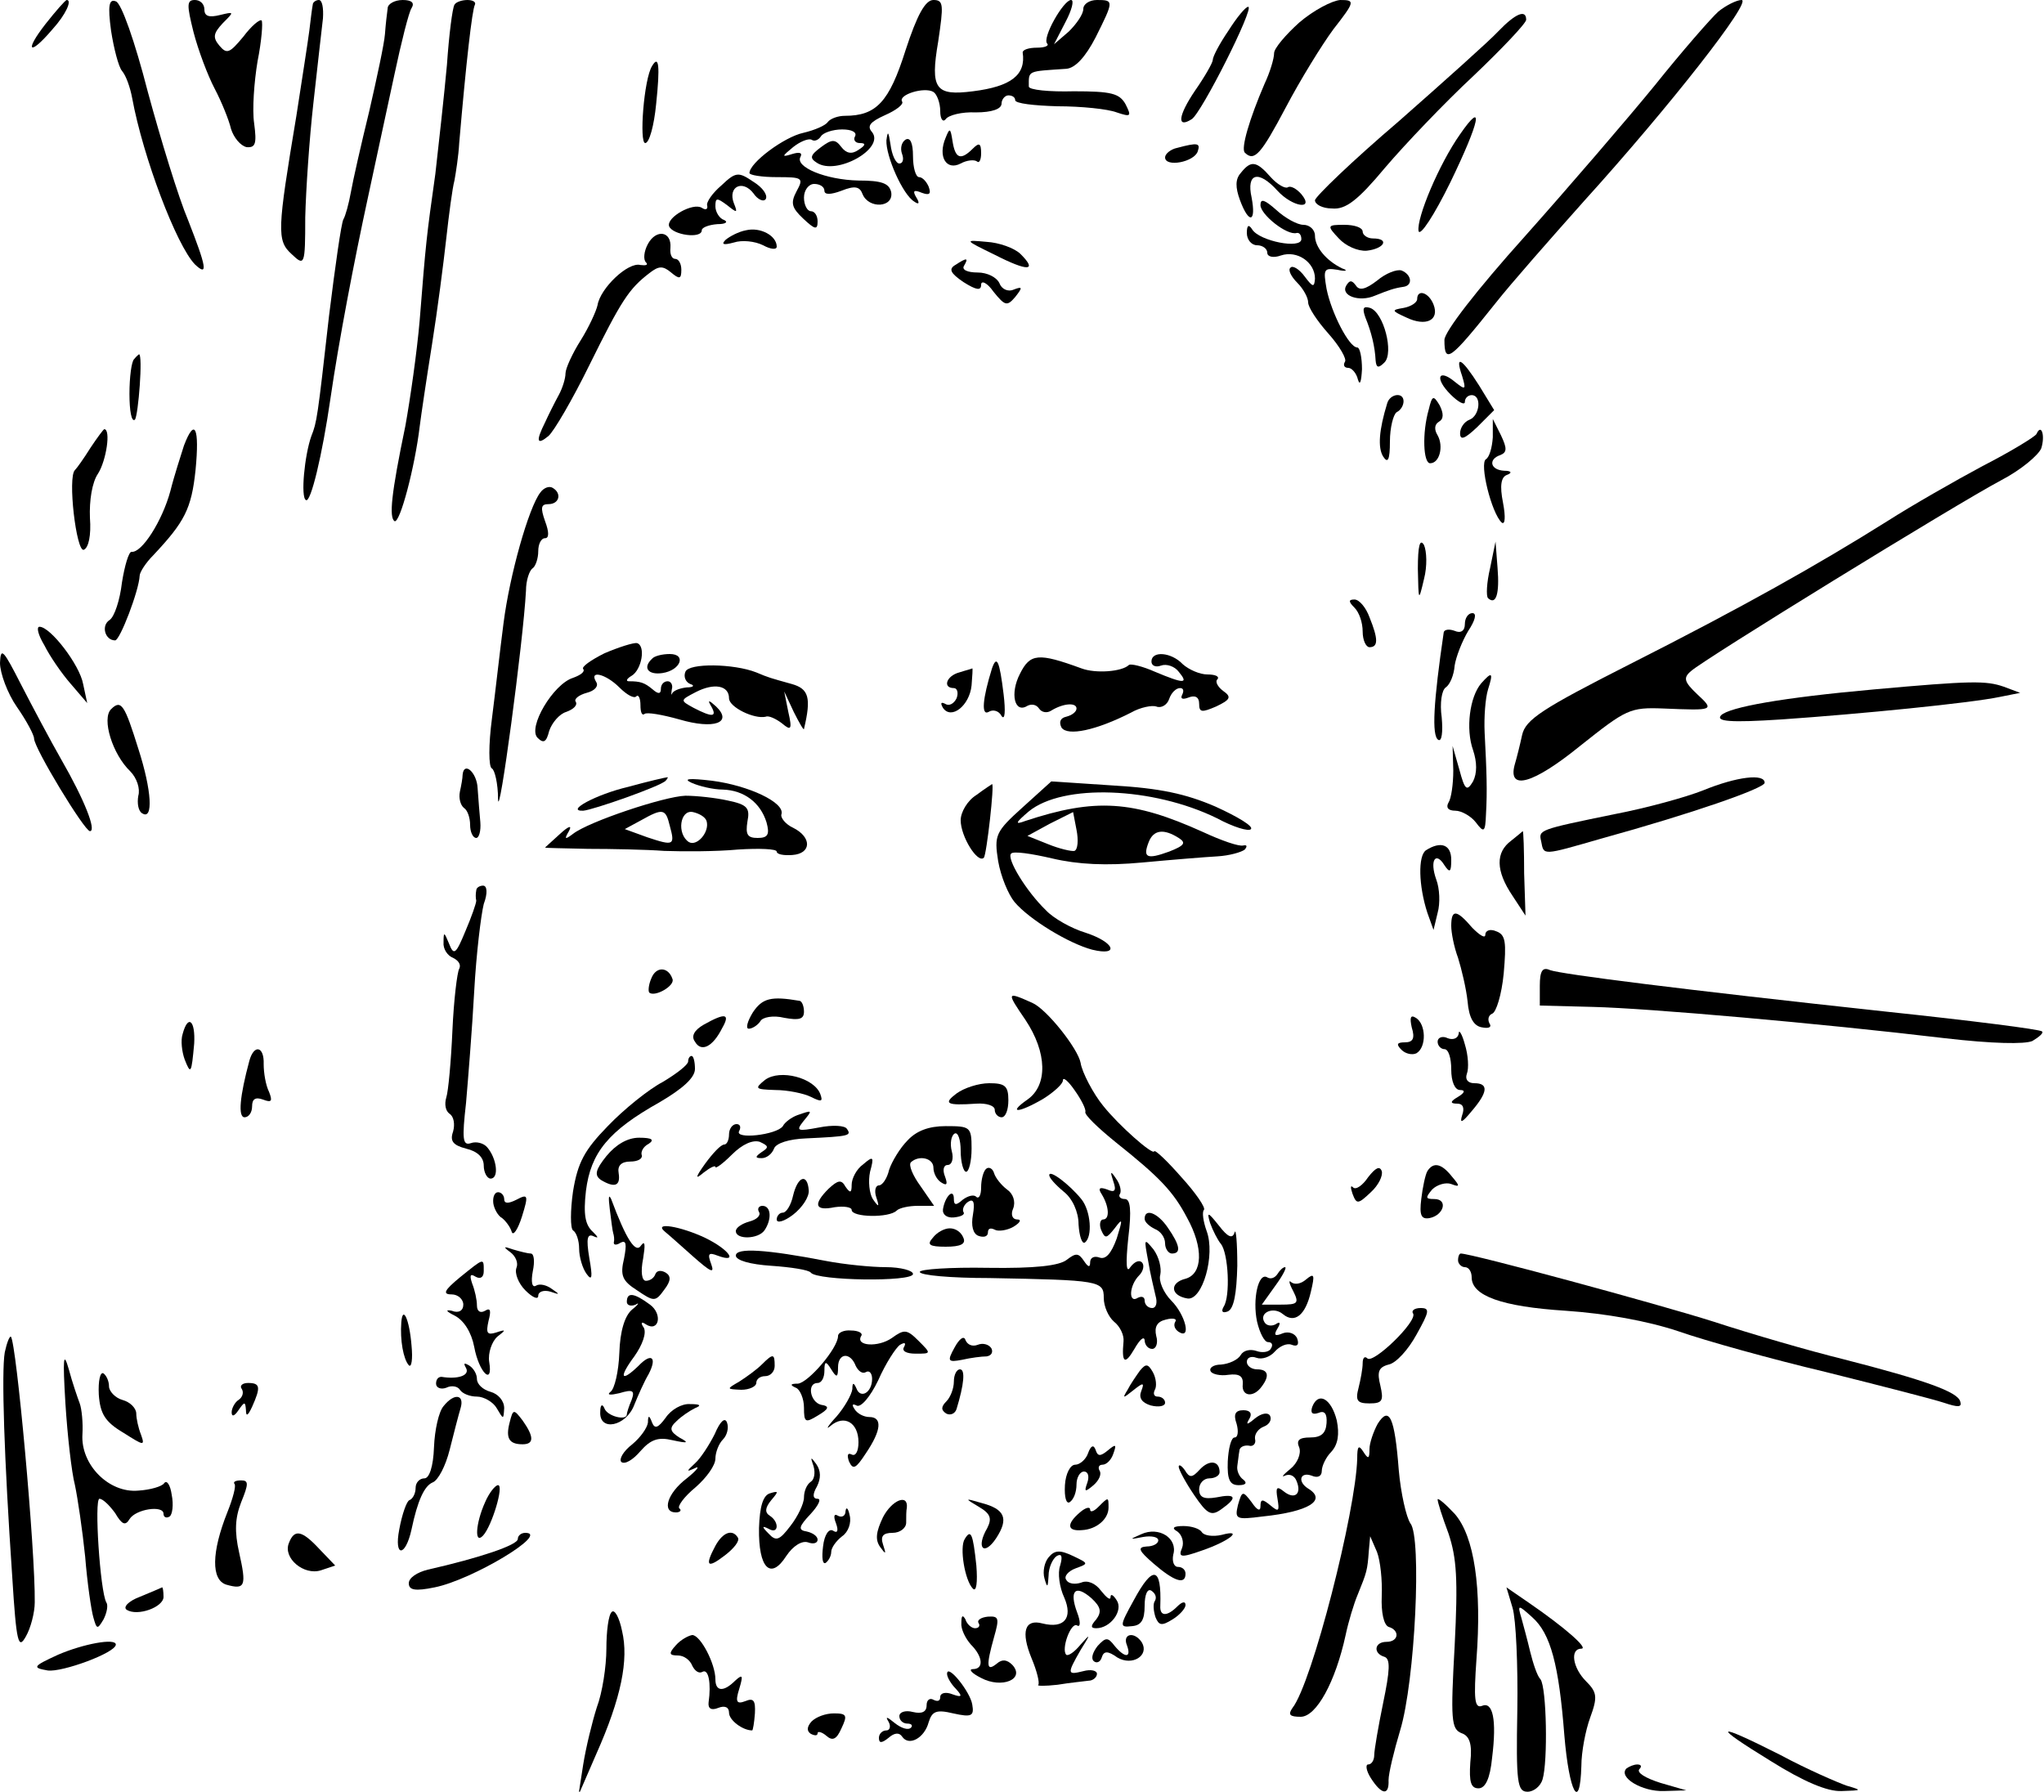 <?xml version="1.0" standalone="no"?>
<!DOCTYPE svg PUBLIC "-//W3C//DTD SVG 20010904//EN"
 "http://www.w3.org/TR/2001/REC-SVG-20010904/DTD/svg10.dtd">
<svg version="1.0" xmlns="http://www.w3.org/2000/svg"
 width="300pt" height="263pt" viewBox="0 0 300 263"
 preserveAspectRatio="xMidYMid meet">
<g transform="translate(0,263) scale(0.1,-0.1)"
fill="#000000" stroke="none">
<path d="M67 2595 c-32 -41 -24 -48 10 -8 20 22 29 43 21 43 -2 0 -16 -16 -31
-35z"/>
<path d="M163 2585 c4 -26 11 -53 16 -59 6 -7 12 -24 15 -40 16 -87 65 -216
92 -244 20 -19 17 -4 -10 65 -14 33 -40 118 -59 188 -19 74 -39 131 -47 133
-10 4 -12 -6 -7 -43z"/>
<path d="M284 2583 c7 -27 21 -64 31 -83 10 -19 21 -46 24 -59 4 -13 14 -25
23 -27 13 -1 15 5 11 35 -3 20 0 61 5 91 6 30 8 57 6 60 -3 2 -15 -8 -27 -24
-20 -24 -24 -26 -35 -13 -10 12 -9 18 5 33 17 17 17 17 -4 12 -16 -4 -23 -2
-23 8 0 8 -6 14 -14 14 -12 0 -12 -7 -2 -47z"/>
<path d="M459 2623 c-1 -5 -3 -21 -5 -38 -2 -16 -11 -73 -19 -125 -28 -168
-29 -183 -7 -203 19 -18 20 -17 20 54 1 40 6 115 12 168 6 53 12 108 14 124 1
15 -1 27 -6 27 -4 0 -9 -3 -9 -7z"/>
<path d="M569 2618 c-1 -7 -3 -24 -4 -38 -1 -14 -12 -65 -23 -113 -12 -49 -24
-102 -27 -119 -3 -17 -8 -35 -11 -40 -3 -5 -12 -68 -21 -141 -17 -151 -18
-157 -26 -177 -10 -28 -16 -90 -8 -94 7 -5 24 66 36 149 12 83 35 203 55 295
11 52 29 134 39 181 10 47 21 91 25 97 5 8 0 12 -13 12 -12 0 -22 -6 -22 -12z"/>
<path d="M667 2623 c-3 -5 -8 -44 -11 -88 -4 -44 -12 -116 -17 -160 -13 -92
-14 -101 -23 -215 -4 -47 -14 -116 -21 -155 -21 -101 -24 -134 -16 -140 8 -4
30 80 37 139 2 16 10 70 18 120 8 50 17 120 21 156 4 36 9 74 12 85 2 11 6 36
7 55 10 117 19 196 23 203 2 4 -3 7 -11 7 -8 0 -17 -3 -19 -7z"/>
<path d="M1329 2556 c-24 -76 -43 -96 -89 -96 -10 0 -21 -4 -25 -9 -3 -5 -19
-12 -36 -16 -28 -6 -79 -44 -79 -59 0 -3 18 -6 40 -6 38 0 40 -1 29 -21 -9
-17 -7 -24 10 -40 17 -16 21 -17 21 -4 0 8 -4 15 -10 15 -5 0 -10 9 -10 20 0
11 7 20 15 20 8 0 15 -4 15 -10 0 -6 9 -6 25 0 20 8 27 6 31 -5 9 -22 46 -20
42 3 -3 13 -14 17 -48 17 -48 1 -94 20 -85 35 3 6 -2 7 -12 4 -16 -5 -16 -4 1
10 10 8 22 13 27 11 4 -3 10 -1 14 5 3 5 17 10 31 10 14 0 22 -4 19 -10 -3 -5
0 -10 7 -10 9 0 9 -3 -2 -10 -10 -7 -18 -5 -25 4 -9 12 -14 12 -30 0 -16 -12
-17 -16 -6 -23 29 -19 100 21 81 45 -8 9 -3 15 19 25 16 7 28 16 25 20 -6 10
33 22 46 14 5 -3 10 -16 10 -28 0 -12 4 -17 8 -12 4 6 24 11 44 10 24 0 38 5
38 13 0 6 5 12 10 12 6 0 10 -3 10 -7 0 -5 28 -8 62 -9 35 0 74 -4 87 -9 21
-7 22 -6 13 12 -9 16 -21 19 -76 19 -36 -1 -66 2 -66 7 0 24 -3 22 55 26 13 1
28 17 43 46 27 54 27 55 2 55 -11 0 -20 -6 -20 -13 0 -8 -10 -22 -21 -33 l-22
-19 17 33 c9 17 13 32 8 32 -11 0 -43 -56 -35 -64 3 -3 -3 -6 -15 -6 -12 0
-21 -3 -21 -7 5 -33 -17 -50 -73 -57 -55 -7 -63 3 -51 73 8 54 8 61 -7 61 -12
0 -24 -22 -41 -74z"/>
<path d="M1907 2597 c-20 -18 -37 -38 -37 -45 0 -8 -6 -28 -14 -45 -22 -51
-35 -95 -29 -101 14 -14 24 -2 60 66 21 40 53 92 70 115 32 41 32 43 10 43
-12 -1 -39 -15 -60 -33z"/>
<path d="M2522 2613 c-11 -10 -53 -58 -93 -108 -40 -49 -126 -149 -191 -222
-71 -79 -118 -140 -118 -152 0 -36 8 -30 75 54 22 28 81 95 130 150 125 138
248 295 231 295 -7 0 -23 -8 -34 -17z"/>
<path d="M1803 2585 c-13 -19 -23 -38 -23 -43 0 -4 -12 -25 -26 -45 -25 -37
-27 -56 -5 -42 14 8 93 165 83 165 -4 0 -17 -16 -29 -35z"/>
<path d="M2199 2584 c-13 -14 -79 -73 -146 -132 -68 -58 -123 -111 -123 -116
0 -6 11 -12 25 -12 20 -2 38 12 78 60 29 34 87 95 130 135 42 40 77 77 77 82
0 16 -16 9 -41 -17z"/>
<path d="M957 2533 c-12 -19 -19 -113 -10 -113 6 0 13 26 16 57 6 57 4 73 -6
56z"/>
<path d="M2143 2433 c-31 -44 -64 -123 -61 -142 2 -9 23 23 47 72 43 89 50
122 14 70z"/>
<path d="M1301 2424 c-1 -23 24 -80 41 -90 7 -5 8 -2 3 6 -6 10 -4 12 8 7 11
-4 14 -2 10 9 -3 7 -9 14 -14 14 -5 0 -9 14 -9 31 0 19 -4 28 -11 24 -6 -4 -8
-13 -5 -21 3 -8 1 -14 -4 -14 -5 0 -11 12 -13 28 -3 19 -4 21 -6 6z"/>
<path d="M1388 2428 c-12 -28 1 -49 22 -38 9 5 20 6 24 3 3 -3 6 2 6 12 0 15
-3 16 -12 7 -18 -18 -26 -15 -30 11 -3 19 -4 20 -10 5z"/>
<path d="M1728 2413 c-10 -2 -18 -9 -18 -14 0 -15 43 -7 48 9 4 12 0 13 -30 5z"/>
<path d="M1821 2376 c-8 -9 -8 -21 -1 -40 13 -35 24 -33 17 4 -8 36 10 41 38
10 22 -24 55 -29 35 -5 -7 8 -16 13 -20 10 -4 -2 -15 4 -25 15 -21 24 -29 25
-44 6z"/>
<path d="M1059 2358 c-13 -11 -23 -25 -21 -30 1 -5 -2 -7 -8 -3 -13 8 -52 -14
-48 -27 5 -13 48 -19 48 -6 0 4 10 8 23 9 12 0 16 3 10 6 -7 2 -13 12 -13 20
0 13 2 13 17 2 15 -12 16 -12 10 3 -9 24 13 35 29 14 6 -9 15 -13 18 -8 3 6
-5 17 -18 25 -22 15 -26 15 -47 -5z"/>
<path d="M1850 2329 c0 -14 39 -45 53 -41 4 1 7 -3 7 -9 0 -15 -61 -3 -72 14
-5 8 -8 7 -8 -5 0 -10 7 -18 15 -18 8 0 15 -5 15 -11 0 -6 9 -8 20 -4 24 8 50
-10 50 -34 -1 -13 -3 -13 -15 3 -8 11 -18 17 -21 13 -4 -3 1 -13 10 -22 9 -9
16 -22 16 -29 0 -7 13 -27 30 -46 16 -18 27 -37 24 -41 -3 -5 -1 -9 5 -9 5 0
12 -8 14 -17 3 -10 5 -3 6 15 0 17 -3 32 -7 32 -12 0 -38 51 -45 86 -5 29 -4
31 16 28 13 -3 16 -1 7 2 -23 11 -40 31 -40 48 0 9 -8 16 -17 16 -9 0 -27 10
-40 22 -17 15 -23 17 -23 7z"/>
<path d="M1095 2292 c-11 -2 -24 -9 -30 -14 -7 -7 -3 -8 12 -4 12 4 31 2 43
-4 11 -6 20 -7 20 -2 0 16 -24 29 -45 24z"/>
<path d="M1965 2280 c10 -11 28 -19 41 -18 26 3 34 18 9 18 -8 0 -15 5 -15 10
0 6 -12 10 -27 10 -25 0 -26 -1 -8 -20z"/>
<path d="M951 2272 c-6 -11 -7 -23 -3 -27 4 -4 0 -5 -8 -4 -18 5 -59 -34 -63
-59 -2 -9 -13 -33 -25 -52 -12 -19 -22 -41 -22 -48 0 -7 -4 -21 -10 -32 -6
-11 -15 -29 -20 -40 -14 -28 -12 -34 5 -20 8 7 35 53 60 104 47 95 58 112 88
135 14 11 20 11 32 1 12 -10 15 -10 15 4 0 9 -4 16 -9 16 -5 0 -8 7 -7 16 2
25 -21 28 -33 6z"/>
<path d="M1460 2256 c49 -25 63 -24 38 1 -9 9 -32 17 -50 18 -33 3 -33 3 12
-19z"/>
<path d="M1402 2241 c-10 -6 -7 -12 12 -25 19 -12 26 -13 26 -4 0 7 9 3 18
-10 17 -21 20 -22 32 -8 11 14 11 16 -2 11 -9 -4 -18 1 -21 9 -4 9 -18 16 -32
16 -15 0 -24 4 -20 10 7 12 4 12 -13 1z"/>
<path d="M2021 2218 c-17 -13 -26 -15 -31 -7 -6 8 -9 8 -14 0 -9 -15 19 -25
42 -15 20 8 28 11 42 13 14 2 12 18 -3 24 -7 2 -23 -4 -36 -15z"/>
<path d="M2080 2191 c0 -5 -9 -11 -20 -13 -18 -3 -18 -4 4 -14 29 -14 49 -4
40 19 -7 18 -24 23 -24 8z"/>
<path d="M2004 2164 c9 -22 14 -43 15 -63 1 -11 4 -12 13 -3 14 14 -1 73 -21
80 -10 3 -12 0 -7 -14z"/>
<path d="M197 2103 c-4 -3 -7 -27 -7 -51 0 -25 3 -42 8 -38 5 6 12 96 6 96 0
0 -4 -3 -7 -7z"/>
<path d="M2146 2078 c6 -20 5 -21 -10 -9 -25 21 -31 6 -7 -18 12 -12 21 -16
21 -11 0 6 5 10 10 10 15 0 12 -30 -3 -36 -8 -3 -14 -12 -14 -20 0 -11 7 -8
25 9 l25 25 -22 36 c-26 41 -36 46 -25 14z"/>
<path d="M2036 2038 c-12 -39 -14 -65 -6 -78 7 -11 10 -5 10 22 0 20 5 40 10
43 6 3 10 10 10 16 0 14 -20 11 -24 -3z"/>
<path d="M2097 2029 c-10 -35 -8 -79 2 -79 14 0 20 25 11 41 -5 8 -5 16 2 20
7 4 7 12 1 24 -9 15 -11 15 -16 -6z"/>
<path d="M2191 1988 c-1 -15 -5 -29 -10 -32 -10 -6 8 -79 23 -93 5 -4 6 8 2
29 -5 25 -3 38 6 41 8 3 6 6 -4 6 -21 1 -24 17 -6 23 10 4 10 10 1 29 l-12 24
0 -27z"/>
<path d="M133 1973 c-10 -16 -20 -30 -23 -33 -11 -10 2 -121 13 -117 7 3 11
21 9 47 -1 25 3 52 12 65 12 19 19 65 9 65 -1 0 -10 -12 -20 -27z"/>
<path d="M270 1976 c-4 -13 -14 -43 -20 -67 -12 -44 -42 -91 -57 -89 -4 0 -10
-20 -14 -45 -3 -26 -11 -50 -18 -55 -13 -8 -7 -30 8 -30 7 0 35 73 36 95 0 5
9 19 20 30 46 49 56 68 62 125 6 62 -1 78 -17 36z"/>
<path d="M2989 1993 c-2 -4 -38 -26 -79 -47 -41 -22 -104 -58 -140 -81 -102
-64 -212 -126 -378 -210 -128 -65 -153 -81 -158 -104 -3 -14 -8 -34 -11 -44
-10 -38 27 -28 96 28 68 54 73 57 123 55 73 -3 75 -3 49 21 -19 18 -21 24 -9
34 17 16 389 245 455 280 29 15 55 37 59 47 6 19 0 37 -7 21z"/>
<path d="M793 1907 c-17 -22 -45 -121 -54 -192 -5 -38 -12 -101 -17 -140 -5
-38 -5 -71 0 -73 4 -2 9 -22 9 -45 1 -37 37 231 41 306 0 15 5 30 10 33 4 3 8
14 8 25 0 10 4 19 10 19 6 0 6 9 0 25 -7 20 -6 25 5 25 16 0 20 16 6 24 -5 3
-13 0 -18 -7z"/>
<path d="M2081 1795 c1 -48 1 -49 9 -15 5 19 4 41 0 50 -6 10 -9 -1 -9 -35z"/>
<path d="M2187 1796 c-5 -21 -6 -41 -3 -44 12 -11 17 7 14 44 l-3 39 -8 -39z"/>
<path d="M1988 1738 c7 -7 12 -22 12 -35 0 -13 5 -23 10 -23 13 0 13 12 0 44
-5 14 -15 26 -22 26 -9 0 -9 -3 0 -12z"/>
<path d="M2150 1714 c0 -10 -6 -14 -15 -10 -8 3 -15 2 -16 -2 -15 -102 -18
-152 -8 -158 5 -3 7 11 5 33 -3 21 0 40 6 44 6 4 12 18 13 32 2 13 11 36 20
51 10 15 13 26 6 26 -6 0 -11 -7 -11 -16z"/>
<path d="M65 1683 c8 -16 25 -41 39 -57 l24 -28 -6 28 c-5 28 -48 84 -64 84
-5 0 -2 -12 7 -27z"/>
<path d="M887 1671 c-20 -10 -34 -20 -31 -23 3 -4 -4 -9 -15 -13 -29 -9 -67
-73 -52 -88 9 -9 13 -6 17 10 4 12 15 25 25 28 11 4 17 10 14 15 -3 4 5 10 16
13 12 3 18 10 14 16 -11 18 14 12 34 -8 11 -11 22 -17 25 -13 3 3 6 -3 6 -13
0 -10 2 -16 6 -13 3 3 26 -1 51 -8 51 -15 79 -5 54 19 -11 10 -13 10 -7 0 9
-16 1 -16 -26 -2 -20 11 -20 11 3 23 27 14 49 10 49 -9 0 -13 37 -31 54 -27 4
2 15 -3 24 -10 13 -11 15 -9 9 17 l-6 30 14 -30 c8 -16 15 -28 15 -25 11 46 7
59 -18 66 -32 9 -33 9 -52 17 -33 13 -99 14 -104 1 -3 -7 0 -15 7 -18 7 -2 5
-5 -5 -5 -9 -1 -18 -4 -21 -8 -2 -5 -2 -2 -1 5 2 6 -1 12 -6 12 -6 0 -10 -5
-10 -11 0 -8 -4 -8 -12 -1 -12 10 -18 12 -35 12 -5 0 -3 4 4 8 15 9 21 44 8
48 -5 1 -27 -6 -48 -15z"/>
<path d="M0 1657 c0 -15 11 -45 25 -65 14 -20 25 -41 25 -46 0 -14 74 -136 82
-136 10 0 -8 46 -42 105 -16 28 -42 77 -59 110 -26 51 -30 56 -31 32z"/>
<path d="M957 1663 c-14 -13 -6 -24 15 -21 27 4 36 28 11 28 -11 0 -23 -3 -26
-7z"/>
<path d="M1497 1641 c-15 -29 -8 -59 11 -47 6 3 13 2 17 -4 4 -6 12 -7 18 -3
18 11 37 12 37 3 0 -5 -7 -10 -15 -12 -9 -2 -11 -8 -7 -16 9 -13 51 -4 102 22
14 8 31 11 37 9 7 -3 16 2 19 11 3 9 10 16 16 16 5 0 6 -4 3 -10 -3 -6 1 -7 9
-4 10 4 16 1 16 -9 0 -13 4 -13 25 -4 21 10 23 14 10 23 -8 6 -12 14 -8 17 3
4 -3 7 -15 7 -11 0 -27 7 -36 15 -17 18 -46 20 -46 4 0 -6 6 -9 14 -6 8 3 20
-1 26 -9 15 -18 8 -18 -35 0 -18 8 -35 12 -38 10 -10 -10 -49 -13 -70 -5 -63
23 -75 22 -90 -8z"/>
<path d="M1456 1649 c-14 -45 -16 -70 -5 -64 6 4 15 2 19 -6 5 -7 6 7 3 32 -6
49 -10 58 -17 38z"/>
<path d="M1408 1643 c-19 -5 -25 -23 -8 -23 5 0 7 -7 4 -15 -4 -8 -11 -12 -17
-8 -6 3 -7 1 -3 -6 12 -18 39 3 42 33 1 14 2 25 1 25 -1 -1 -10 -3 -19 -6z"/>
<path d="M2174 1627 c-17 -20 -23 -67 -12 -98 6 -18 6 -34 0 -46 -9 -15 -12
-13 -20 17 l-10 35 1 -36 c0 -20 -3 -41 -7 -47 -4 -7 -1 -12 10 -12 9 0 23 -8
30 -17 12 -16 14 -15 15 12 2 34 1 62 -2 120 -1 22 1 50 5 63 8 25 6 27 -10 9z"/>
<path d="M2750 1618 c-134 -12 -212 -26 -224 -38 -8 -9 13 -11 89 -6 116 8
277 24 320 33 l30 6 -24 9 c-26 9 -47 9 -191 -4z"/>
<path d="M163 1589 c-14 -14 2 -66 28 -91 10 -10 15 -26 12 -36 -2 -11 0 -23
6 -26 16 -10 14 33 -6 95 -20 64 -25 73 -40 58z"/>
<path d="M679 1493 c0 -5 -2 -16 -4 -25 -2 -10 1 -20 6 -24 5 -3 9 -14 9 -25
0 -10 4 -19 9 -19 4 0 7 10 6 23 -1 12 -3 34 -4 50 -1 23 -20 40 -22 20z"/>
<path d="M922 1475 c-47 -11 -93 -36 -66 -35 14 1 114 36 121 44 3 3 4 6 2 5
-2 0 -28 -6 -57 -14z"/>
<path d="M1015 1481 c11 -5 32 -10 46 -10 31 -1 55 -19 64 -48 5 -18 2 -23
-13 -23 -15 0 -18 5 -15 24 4 20 0 25 -29 31 -18 4 -46 7 -62 7 -31 -1 -142
-38 -165 -56 -12 -9 -13 -8 -6 4 5 9 0 8 -13 -4 -12 -11 -22 -20 -22 -20 0 -1
28 -1 63 -2 34 0 85 -1 112 -3 28 -1 76 -1 108 2 31 2 57 1 57 -3 0 -4 10 -6
23 -5 28 2 29 26 1 40 -11 5 -19 15 -17 20 5 17 -48 42 -102 49 -34 4 -43 3
-30 -3z m-32 -63 c8 -29 6 -30 -33 -17 l-33 12 24 13 c32 18 36 17 42 -8z m54
7 c5 -16 -14 -38 -26 -31 -18 12 -13 48 6 44 9 -2 18 -7 20 -13z"/>
<path d="M2500 1470 c-25 -10 -83 -26 -130 -35 -112 -23 -112 -23 -108 -40 4
-21 1 -21 88 4 134 37 240 74 240 82 0 14 -41 9 -90 -11z"/>
<path d="M1433 1463 c-13 -8 -23 -25 -23 -37 0 -24 25 -64 34 -55 4 4 16 110
12 108 0 0 -11 -7 -23 -16z"/>
<path d="M1501 1445 c-40 -36 -42 -41 -36 -79 4 -23 15 -49 24 -60 22 -26 80
-61 114 -70 41 -10 33 11 -10 25 -20 6 -47 21 -58 33 -29 28 -58 76 -51 83 3
4 30 0 60 -7 38 -9 80 -11 133 -6 43 4 92 8 110 9 17 1 35 6 40 10 4 5 3 7 -2
6 -6 -2 -32 7 -60 20 -102 46 -157 50 -260 16 -16 -6 -15 -3 5 14 50 41 182
36 276 -10 24 -13 47 -20 50 -16 4 4 -19 18 -52 33 -44 19 -82 27 -150 31
l-91 6 -42 -38z m76 -64 c-4 -1 -22 3 -39 10 l-30 12 33 18 34 17 5 -26 c3
-15 2 -29 -3 -31z m153 19 c11 -7 9 -11 -14 -20 -33 -12 -39 -9 -30 14 7 18
22 20 44 6z"/>
<path d="M2218 1396 c-23 -17 -23 -44 2 -81 l19 -29 -2 62 c0 34 -1 62 -2 62
0 0 -8 -7 -17 -14z"/>
<path d="M2093 1382 c-12 -8 -11 -52 2 -92 l9 -25 6 25 c4 14 3 36 -2 49 -10
28 -1 42 12 21 8 -12 10 -10 10 8 0 22 -15 28 -37 14z"/>
<path d="M699 1323 c-1 -5 -1 -11 0 -15 0 -4 -7 -24 -16 -45 -14 -34 -17 -36
-24 -18 -7 17 -8 18 -8 2 -1 -10 6 -20 14 -23 8 -4 12 -10 9 -16 -3 -5 -8 -46
-10 -91 -2 -45 -6 -89 -9 -98 -3 -10 -1 -20 5 -24 6 -4 8 -15 5 -26 -5 -14 0
-20 19 -25 17 -4 26 -13 26 -25 0 -10 5 -19 10 -19 13 0 9 30 -5 46 -5 6 -16
9 -24 6 -12 -4 -13 6 -7 59 3 35 9 109 12 164 3 55 10 112 14 128 6 16 5 27
-1 27 -5 0 -10 -3 -10 -7z"/>
<path d="M2130 1271 c0 -10 4 -31 10 -47 5 -16 12 -45 14 -64 2 -24 9 -36 21
-38 10 -2 15 0 11 6 -3 6 -1 12 4 14 6 2 14 28 17 59 4 46 3 57 -11 62 -9 4
-16 1 -16 -5 0 -6 -8 -1 -19 10 -23 27 -31 28 -31 3z"/>
<path d="M956 1194 c-4 -9 -5 -19 -3 -21 8 -7 38 10 34 20 -6 18 -24 19 -31 1z"/>
<path d="M2260 1183 l0 -29 78 -2 c81 -2 332 -24 517 -46 69 -8 117 -9 128 -4
10 6 17 12 14 14 -2 3 -105 16 -228 29 -305 33 -477 55 -494 61 -11 5 -15 -1
-15 -23z"/>
<path d="M1105 1144 c-8 -13 -11 -24 -6 -24 5 0 13 5 17 11 3 6 19 9 35 5 22
-4 29 -2 29 9 0 8 -3 16 -7 16 -41 7 -54 4 -68 -17z"/>
<path d="M1505 1133 c32 -48 33 -96 3 -117 -30 -21 -13 -20 23 1 16 10 29 22
29 27 0 6 8 -1 17 -14 10 -14 17 -28 16 -32 -2 -4 19 -24 45 -45 64 -51 84
-72 104 -110 25 -45 23 -83 -2 -90 -24 -6 -22 -25 3 -29 22 -3 41 64 28 99 -5
14 -7 28 -4 31 3 3 -12 25 -33 48 -21 24 -39 41 -40 38 -2 -6 -52 38 -75 67
-14 17 -31 49 -33 63 -4 21 -50 79 -71 88 -38 17 -38 16 -10 -25z"/>
<path d="M1033 1126 c-14 -8 -19 -17 -13 -25 9 -16 26 -8 40 20 12 21 5 23
-27 5z"/>
<path d="M2072 1122 c5 -16 2 -22 -10 -22 -12 0 -13 -3 -5 -11 6 -6 16 -8 22
-5 15 9 14 43 -1 52 -8 5 -9 0 -6 -14z"/>
<path d="M268 1112 c-3 -9 -1 -26 3 -37 9 -23 10 -21 14 23 2 34 -9 44 -17 14z"/>
<path d="M2141 1113 c-1 -7 -8 -10 -16 -7 -8 4 -15 1 -15 -5 0 -6 5 -11 10
-11 6 0 10 -13 10 -30 0 -17 5 -30 13 -30 8 0 7 -4 -3 -10 -12 -7 -12 -10 -1
-10 8 0 11 -6 7 -17 -4 -13 0 -11 14 6 24 28 25 41 4 41 -10 0 -14 6 -11 14 3
8 2 27 -3 43 -4 15 -9 23 -9 16z"/>
<path d="M366 1073 c-14 -52 -17 -83 -7 -83 6 0 11 7 11 16 0 11 5 14 16 10
13 -5 14 -2 9 11 -5 10 -8 28 -8 41 1 26 -14 30 -21 5z"/>
<path d="M1010 1072 c0 -5 -17 -18 -37 -30 -21 -11 -57 -40 -81 -65 -34 -35
-44 -53 -51 -96 -4 -28 -4 -54 0 -57 5 -3 9 -15 9 -27 0 -12 5 -29 11 -37 8
-11 9 -5 4 23 -5 30 -3 37 7 32 7 -3 6 -1 -2 7 -11 10 -14 25 -10 60 7 56 33
88 108 130 34 20 52 36 52 49 0 10 -2 19 -5 19 -3 0 -5 -4 -5 -8z"/>
<path d="M1123 1045 c-16 -13 -15 -14 15 -15 18 0 42 -5 52 -10 16 -8 18 -7
14 4 -9 24 -59 37 -81 21z"/>
<path d="M1404 1025 c-20 -15 -15 -18 29 -15 15 1 27 -3 27 -9 0 -6 5 -11 10
-11 6 0 10 11 10 25 0 21 -5 25 -28 25 -16 0 -37 -7 -48 -15z"/>
<path d="M1170 993 c-8 -3 -18 -10 -21 -16 -9 -13 -72 -20 -64 -7 3 6 1 10 -4
10 -6 0 -11 -7 -11 -15 0 -8 -3 -15 -7 -15 -5 0 -17 -13 -28 -28 -15 -21 -15
-24 -2 -13 9 7 17 11 17 8 0 -3 11 5 24 18 16 16 31 22 41 19 13 -6 14 -8 3
-15 -10 -7 -10 -9 0 -9 7 0 15 6 18 14 3 8 22 14 47 15 64 3 67 4 60 14 -3 5
-21 6 -41 2 -32 -6 -34 -5 -23 9 14 17 14 17 -9 9z"/>
<path d="M1332 956 c-11 -11 -23 -31 -27 -43 -3 -13 -10 -23 -15 -23 -5 0 -7
-8 -4 -17 5 -15 4 -16 -5 -3 -5 8 -7 26 -4 40 6 22 5 24 -10 11 -10 -7 -17
-21 -17 -30 0 -12 -2 -13 -9 -3 -6 11 -11 10 -25 -3 -23 -23 -20 -33 9 -27 14
2 25 0 25 -4 0 -11 55 -12 66 -1 4 4 18 7 31 7 l24 0 -20 29 c-11 15 -18 31
-14 35 12 11 33 6 33 -8 0 -8 5 -18 12 -22 8 -5 9 -2 5 9 -4 10 -2 17 4 17 6
0 9 9 6 20 -3 11 -1 23 4 26 5 3 9 -9 9 -25 0 -17 4 -31 8 -31 4 0 8 15 8 34
0 32 -2 33 -38 33 -25 0 -43 -7 -56 -21z"/>
<path d="M890 933 c-16 -20 -18 -28 -8 -35 20 -12 29 -9 26 10 -2 11 4 17 17
17 11 0 18 4 17 9 -2 5 2 13 10 17 9 6 5 9 -14 9 -17 0 -34 -10 -48 -27z"/>
<path d="M1447 914 c-4 -4 -7 -16 -7 -27 0 -11 -3 -17 -7 -14 -3 4 -12 2 -20
-4 -10 -9 -13 -8 -13 1 0 17 -13 4 -16 -15 -1 -8 6 -13 16 -12 10 1 17 4 14 8
-2 4 1 11 7 15 8 5 10 -1 7 -19 -3 -16 0 -28 8 -31 8 -3 14 -1 14 5 0 6 4 7
10 4 5 -3 18 -1 27 4 10 6 13 11 6 11 -7 0 -10 7 -6 16 4 10 0 22 -9 28 -8 6
-17 17 -19 24 -2 7 -8 10 -12 6z"/>
<path d="M2008 902 c-8 -12 -18 -19 -22 -15 -4 4 -4 0 -1 -9 6 -16 8 -16 27 2
11 10 18 24 16 31 -3 8 -9 5 -20 -9z"/>
<path d="M2095 911 c-3 -5 -7 -24 -9 -41 -3 -24 0 -30 12 -28 21 4 28 28 7 28
-13 0 -13 2 -3 14 7 7 20 11 28 8 13 -5 13 -3 1 11 -15 19 -27 22 -36 8z"/>
<path d="M1540 905 c0 -4 9 -14 21 -24 13 -10 22 -30 22 -48 1 -17 5 -29 9
-27 12 8 9 47 -5 64 -17 21 -47 44 -47 35z"/>
<path d="M1634 896 c5 -14 2 -17 -9 -12 -11 4 -14 2 -8 -7 11 -18 12 -37 2
-37 -4 0 -6 -7 -3 -15 6 -14 8 -13 20 2 12 16 12 14 3 -15 -8 -22 -16 -31 -25
-28 -8 3 -14 0 -14 -7 0 -8 -3 -7 -9 2 -8 12 -12 12 -25 2 -11 -9 -47 -13
-116 -12 -55 1 -100 -2 -100 -6 0 -5 46 -9 102 -9 162 -3 168 -4 168 -29 0
-13 7 -28 15 -35 9 -7 15 -20 14 -29 -3 -32 2 -35 16 -11 8 14 14 19 15 13 0
-7 5 -13 11 -13 6 0 9 9 6 19 -3 13 1 21 14 24 11 3 17 1 14 -3 -3 -5 -1 -11
5 -15 19 -12 10 25 -11 46 -11 11 -19 29 -16 38 2 10 -2 26 -10 37 -14 17 -14
16 -8 -16 3 -19 9 -43 11 -52 3 -10 1 -18 -5 -18 -6 0 -11 5 -11 11 0 5 -4 7
-10 4 -14 -9 -13 18 2 33 6 6 8 15 4 19 -4 4 -11 1 -17 -7 -6 -10 -7 5 -3 43
5 41 3 57 -5 57 -7 0 -10 4 -7 8 2 4 0 14 -6 22 -8 12 -9 11 -4 -4z"/>
<path d="M1164 875 c-3 -14 -10 -25 -15 -25 -5 0 -9 -5 -9 -10 0 -6 11 -3 24
7 13 10 24 26 23 36 -2 25 -16 21 -23 -8z"/>
<path d="M724 864 c1 -8 7 -19 13 -22 5 -4 12 -13 14 -20 2 -7 9 3 15 22 10
32 9 34 -8 25 -12 -6 -18 -6 -18 1 0 5 -4 10 -9 10 -5 0 -8 -7 -7 -16z"/>
<path d="M895 855 c2 -16 4 -32 5 -35 1 -3 2 -9 1 -13 -1 -5 4 -5 10 -1 8 4 9
-2 5 -23 -6 -25 -3 -33 19 -47 25 -17 27 -17 40 1 10 13 10 20 2 25 -7 4 -13
3 -15 -2 -2 -6 -8 -10 -14 -10 -6 0 -8 13 -4 33 3 19 3 27 -3 19 -8 -13 -22 9
-44 68 -4 8 -4 2 -2 -15z"/>
<path d="M1114 851 c3 -5 -3 -11 -14 -14 -11 -3 -20 -9 -20 -14 0 -13 33 -12
42 1 11 16 10 36 -3 36 -5 0 -8 -4 -5 -9z"/>
<path d="M1680 841 c0 -5 7 -11 15 -15 8 -3 15 -12 15 -21 0 -8 5 -15 10 -15
14 0 12 12 -6 38 -15 22 -34 29 -34 13z"/>
<path d="M1776 835 c4 -11 11 -25 16 -31 11 -14 14 -77 4 -92 -4 -7 -2 -10 6
-7 9 4 13 26 14 67 0 34 -2 56 -4 49 -3 -10 -10 -7 -23 10 -16 20 -18 21 -13
4z"/>
<path d="M976 822 c5 -4 24 -21 42 -37 25 -22 31 -25 26 -11 -6 16 -4 18 9 13
32 -12 17 9 -18 26 -36 17 -77 24 -59 9z"/>
<path d="M1369 813 c-9 -10 -5 -13 19 -13 22 0 30 4 26 13 -3 8 -11 14 -20 14
-8 0 -19 -6 -25 -14z"/>
<path d="M749 792 c8 -6 12 -16 9 -23 -3 -8 3 -23 13 -33 11 -11 19 -14 19 -8
0 6 8 9 18 6 14 -5 14 -4 2 4 -8 6 -18 8 -23 5 -6 -4 -8 5 -5 21 3 14 2 26 -3
26 -4 0 -16 3 -26 6 -14 5 -15 4 -4 -4z"/>
<path d="M1080 787 c0 -7 21 -13 52 -15 29 -2 55 -6 58 -10 9 -12 150 -14 150
-2 0 5 -18 10 -40 10 -21 0 -61 4 -87 9 -88 17 -133 20 -133 8z"/>
<path d="M2140 780 c0 -5 5 -10 10 -10 6 0 10 -7 10 -15 0 -27 44 -43 138 -49
59 -4 120 -15 165 -30 40 -14 137 -41 217 -60 80 -20 158 -40 173 -45 21 -7
27 -7 24 2 -4 14 -51 31 -172 62 -49 12 -135 37 -190 55 -82 26 -355 100 -371
100 -2 0 -4 -4 -4 -10z"/>
<path d="M675 755 c-23 -19 -26 -25 -12 -25 9 0 17 -7 17 -15 0 -9 -7 -13 -17
-9 -10 2 -8 -1 4 -7 14 -7 25 -25 29 -46 7 -38 28 -58 22 -22 -2 13 4 30 12
37 13 10 13 11 -2 6 -13 -4 -15 -1 -11 17 4 15 3 20 -5 15 -7 -4 -12 -1 -12 8
0 8 -3 22 -7 32 -4 12 -3 15 5 10 7 -4 12 -1 12 8 0 20 1 20 -35 -9z"/>
<path d="M1875 760 c-4 -6 -10 -8 -15 -5 -13 8 -22 -32 -15 -65 4 -17 11 -30
16 -30 6 0 8 -4 4 -10 -3 -5 -13 -6 -21 -3 -9 3 -19 1 -23 -6 -4 -7 -17 -13
-29 -14 -11 0 -18 -5 -15 -10 2 -4 14 -7 26 -5 16 2 22 -2 21 -14 -2 -18 16
-20 28 -3 12 16 9 25 -7 25 -8 0 -15 5 -15 11 0 6 6 9 14 6 8 -3 20 1 27 9 7
8 18 13 25 10 8 -3 11 0 8 9 -3 8 -13 11 -21 8 -12 -5 -14 -3 -8 7 5 8 4 11
-3 6 -6 -3 -13 -2 -16 3 -9 14 13 24 27 12 17 -14 33 -2 41 33 6 25 5 28 -7
18 -8 -7 -17 -8 -22 -4 -4 4 -3 -2 3 -13 9 -18 7 -20 -18 -20 l-28 0 20 28
c11 15 17 27 14 27 -3 0 -8 -5 -11 -10z"/>
<path d="M920 719 c0 -5 6 -7 13 -4 6 4 4 0 -5 -7 -11 -9 -18 -32 -19 -64 -1
-27 -7 -53 -13 -57 -6 -5 0 -5 13 -2 20 6 23 4 18 -10 -4 -9 -7 -19 -7 -21 0
-10 -29 -3 -33 9 -3 7 -6 5 -6 -5 -2 -30 38 -22 50 10 6 15 15 35 21 45 13 25
4 32 -15 12 -26 -25 -29 -17 -6 14 12 17 18 34 14 42 -5 7 -4 10 3 5 19 -12
25 15 6 29 -23 17 -34 19 -34 4z"/>
<path d="M2074 702 c7 -11 -58 -74 -67 -66 -4 4 -7 1 -7 -7 0 -8 -3 -24 -6
-36 -5 -19 -2 -23 16 -23 19 0 21 4 16 26 -5 20 -3 27 12 31 11 2 29 22 41 44
19 34 20 39 6 39 -9 0 -14 -4 -11 -8z"/>
<path d="M589 689 c-2 -26 3 -54 11 -63 4 -4 6 9 4 29 -3 38 -13 60 -15 34z"/>
<path d="M1230 669 c0 -18 -44 -69 -59 -70 -11 0 -12 -2 -3 -6 6 -2 12 -16 12
-29 0 -22 2 -23 20 -12 17 10 18 14 5 16 -16 4 -21 32 -5 32 6 0 10 8 10 18 0
14 2 15 10 2 8 -13 10 -12 10 3 0 21 18 23 26 2 4 -8 10 -12 15 -9 5 3 9 -2 9
-10 0 -20 -17 -30 -23 -14 -4 9 -6 9 -6 -1 -1 -8 -11 -26 -23 -40 -13 -14 -17
-21 -9 -14 20 17 41 5 41 -24 0 -13 -4 -21 -10 -18 -6 3 -7 -1 -4 -10 6 -13
10 -11 25 12 23 34 24 53 5 53 -8 0 -18 5 -22 12 -4 6 -3 8 3 5 6 -4 20 12 32
37 11 25 26 48 32 52 7 4 9 3 6 -3 -4 -6 3 -10 17 -10 23 0 23 0 4 19 -17 17
-21 17 -39 4 -20 -14 -54 -12 -45 3 3 4 -4 8 -15 8 -10 1 -19 -3 -19 -8z"/>
<path d="M7 645 c-5 -29 -1 -154 11 -330 6 -97 9 -107 20 -87 7 12 13 35 13
50 1 76 -27 381 -35 390 -2 1 -6 -9 -9 -23z"/>
<path d="M1401 652 c-11 -20 -10 -22 11 -18 13 3 29 5 36 5 7 1 10 6 7 12 -4
6 -13 8 -20 5 -8 -3 -15 0 -18 7 -2 7 -9 2 -16 -11z"/>
<path d="M96 570 c3 -47 9 -101 14 -120 4 -19 11 -66 15 -105 3 -38 9 -79 12
-89 5 -18 6 -18 15 -3 5 10 7 21 4 25 -9 16 -18 152 -10 152 5 0 15 -10 23
-21 10 -17 15 -19 21 -9 9 15 50 21 50 8 0 -5 4 -7 9 -4 4 3 6 17 3 32 -2 14
-7 22 -11 17 -3 -5 -21 -10 -38 -11 -43 -4 -85 38 -82 83 1 16 -1 37 -4 45 -3
8 -11 31 -16 50 -8 28 -9 17 -5 -50z"/>
<path d="M1118 627 c-7 -7 -22 -18 -33 -25 -19 -11 -19 -11 3 -12 12 0 22 5
22 10 0 6 6 10 13 10 8 0 14 7 14 15 0 18 -2 19 -19 2z"/>
<path d="M684 622 c6 -11 -12 -17 -36 -13 -5 0 -8 -4 -8 -10 0 -6 7 -9 15 -6
8 4 17 2 20 -3 4 -6 15 -10 25 -10 10 0 24 -8 29 -17 10 -17 10 -17 11 0 0 11
-9 21 -20 24 -11 3 -20 11 -20 19 0 7 -5 16 -12 20 -7 4 -8 3 -4 -4z"/>
<path d="M1673 618 c-5 -7 -14 -20 -18 -28 -8 -13 -7 -13 8 -1 15 12 17 12 12
-1 -4 -10 1 -17 14 -21 12 -3 21 -1 21 4 0 5 -5 9 -11 9 -5 0 -7 4 -4 10 3 5
2 17 -3 26 -7 12 -10 13 -19 2z"/>
<path d="M145 583 c2 -28 9 -40 36 -56 30 -19 32 -20 26 -3 -4 10 -7 24 -7 31
0 8 -9 17 -20 20 -11 3 -20 13 -20 20 0 8 -4 16 -8 19 -5 3 -8 -11 -7 -31z"/>
<path d="M1400 602 c0 -10 -5 -23 -11 -29 -8 -8 -8 -13 0 -18 6 -3 13 0 15 7
11 36 13 58 5 58 -5 0 -9 -8 -9 -18z"/>
<path d="M355 591 c3 -5 1 -12 -5 -16 -5 -3 -10 -12 -10 -18 0 -7 4 -6 10 3 9
13 10 13 11 0 0 -10 3 -8 9 5 13 29 12 35 -6 35 -8 0 -13 -4 -9 -9z"/>
<path d="M651 566 c-7 -8 -13 -35 -14 -60 -1 -29 -7 -46 -14 -46 -7 0 -13 -6
-13 -14 0 -8 -4 -16 -9 -18 -4 -1 -11 -21 -15 -43 -8 -41 9 -41 18 0 9 43 19
64 31 69 8 3 19 24 25 48 6 24 13 51 16 61 6 20 -9 23 -25 3z"/>
<path d="M1926 565 c-3 -9 0 -12 9 -9 9 4 13 -1 12 -15 -1 -15 -8 -21 -24 -21
-16 0 -21 -4 -16 -15 3 -9 -3 -23 -13 -31 -11 -9 -14 -13 -8 -10 7 3 14 0 17
-8 8 -19 -3 -28 -19 -15 -10 8 -12 6 -9 -11 3 -18 2 -20 -10 -10 -12 10 -15
10 -15 -1 0 -8 -5 -6 -13 6 -13 17 -14 17 -20 -4 -5 -21 -3 -22 36 -17 68 7
95 24 67 41 -16 10 -12 25 5 19 9 -4 15 -1 15 7 0 7 6 20 14 28 10 11 12 26 8
46 -8 32 -27 43 -36 20z"/>
<path d="M977 549 c-11 -15 -16 -17 -20 -7 -4 11 -6 11 -6 0 -1 -8 -11 -22
-23 -32 -13 -10 -20 -22 -16 -26 5 -4 17 3 28 16 15 17 26 21 47 16 23 -5 25
-4 10 4 -14 9 -15 14 -4 24 7 7 19 15 27 19 10 4 8 6 -7 6 -12 1 -28 -8 -36
-20z"/>
<path d="M748 542 c-6 -23 -1 -32 19 -32 17 0 17 11 0 35 -13 17 -14 17 -19
-3z"/>
<path d="M1815 540 c3 -11 2 -20 -3 -20 -5 0 -9 -16 -10 -35 -1 -27 3 -35 16
-35 10 0 13 3 7 8 -6 4 -10 13 -9 20 1 6 2 17 3 22 0 6 7 9 14 8 6 -2 11 3 9
10 -1 7 5 15 13 18 8 3 12 10 9 16 -3 5 -12 4 -22 -4 -12 -10 -14 -10 -8 0 4
7 1 12 -9 12 -12 0 -15 -6 -10 -20z"/>
<path d="M2022 540 c-6 -11 -12 -28 -12 -37 0 -15 -2 -15 -9 -4 -7 11 -9 8 -9
-10 -2 -77 -66 -329 -95 -366 -7 -10 -4 -13 12 -13 23 0 51 51 66 120 4 19 12
46 18 60 13 32 14 35 16 63 l2 22 10 -23 c5 -13 8 -42 7 -65 -1 -24 3 -42 10
-45 17 -5 15 -22 -3 -22 -18 0 -20 -17 -3 -22 9 -3 8 -20 -2 -68 -7 -34 -13
-69 -13 -76 0 -8 -4 -14 -9 -14 -4 0 -3 -9 4 -20 16 -25 27 -26 26 -3 0 10 8
43 17 73 22 72 32 284 15 304 -6 9 -14 44 -17 78 -6 78 -14 95 -31 68z"/>
<path d="M1049 525 c-8 -16 -21 -36 -29 -43 -13 -12 -13 -13 0 -7 8 4 3 -3
-12 -15 -29 -22 -37 -50 -16 -50 6 0 9 3 5 6 -3 3 7 17 24 31 16 14 29 32 29
42 0 9 5 22 11 28 6 6 9 17 6 25 -3 8 -10 2 -18 -17z"/>
<path d="M1597 497 c-3 -9 -12 -17 -19 -17 -7 0 -14 -13 -15 -30 -1 -18 2 -28
7 -25 6 4 10 15 10 26 0 10 5 19 11 19 6 0 8 -7 5 -16 -5 -14 -4 -15 9 -4 8 7
12 16 9 21 -3 5 -1 9 4 9 6 0 13 7 16 16 5 14 4 15 -8 5 -11 -9 -15 -9 -18 1
-3 8 -7 6 -11 -5z"/>
<path d="M1194 478 c3 -10 1 -20 -4 -23 -6 -4 -10 -14 -10 -23 0 -9 -9 -28
-20 -42 -16 -21 -21 -23 -32 -11 -10 10 -10 12 0 7 15 -9 16 10 2 19 -8 5 -7
12 2 23 11 13 11 14 -2 10 -10 -3 -15 -19 -16 -51 -1 -59 17 -77 40 -41 10 15
23 23 32 20 8 -3 14 -1 14 4 0 5 -7 10 -16 12 -13 2 -12 7 6 26 11 12 16 22
10 22 -7 0 -8 6 -1 18 6 12 6 23 -1 33 -8 11 -9 11 -4 -3z"/>
<path d="M1761 473 c-11 -12 -15 -13 -22 -1 -5 7 -9 9 -9 5 0 -4 10 -23 23
-42 19 -28 25 -31 40 -20 24 17 21 23 -8 17 -18 -3 -25 0 -25 12 0 9 7 16 15
16 8 0 15 4 15 9 0 17 -15 19 -29 4z"/>
<path d="M344 452 c3 -2 -2 -21 -10 -41 -24 -60 -24 -100 -2 -107 28 -8 30 -2
19 47 -7 31 -6 51 3 74 11 27 11 32 0 32 -8 0 -12 -2 -10 -5z"/>
<path d="M712 425 c-14 -31 -16 -63 -3 -49 13 14 31 74 22 74 -4 0 -13 -11
-19 -25z"/>
<path d="M1296 403 c-10 -21 -12 -33 -4 -44 8 -11 9 -11 4 4 -4 12 0 17 14 17
11 0 20 7 20 15 0 8 0 18 1 22 2 21 -22 11 -35 -14z"/>
<path d="M1437 418 c17 -10 19 -17 12 -31 -17 -29 -5 -42 13 -15 19 29 13 43
-22 52 -24 7 -25 7 -3 -6z"/>
<path d="M1612 418 c-7 -7 -12 -8 -12 -4 0 5 -7 3 -15 -4 -20 -17 -19 -28 3
-26 21 1 39 16 39 33 0 16 0 16 -15 1z"/>
<path d="M2110 429 c0 -4 7 -26 16 -50 12 -36 14 -67 9 -165 -6 -108 -5 -122
10 -128 12 -4 16 -16 13 -43 -2 -29 1 -38 12 -38 10 0 17 14 20 45 7 56 1 83
-15 76 -11 -4 -12 11 -8 68 8 105 -3 181 -32 214 -14 15 -25 24 -25 21z"/>
<path d="M1241 412 c0 -7 -5 -10 -11 -7 -6 4 -7 -1 -3 -11 4 -11 2 -15 -4 -11
-6 4 -13 -5 -15 -23 -2 -16 -1 -27 4 -24 4 3 8 10 8 16 0 6 7 16 16 23 9 6 14
20 11 31 -2 10 -5 13 -6 6z"/>
<path d="M1675 378 c-18 -8 -18 -8 3 -4 12 2 22 0 22 -5 0 -5 -8 -9 -17 -9
-14 -1 -12 -6 10 -25 30 -26 47 -32 47 -15 0 6 -5 10 -11 10 -6 0 -9 8 -7 18
7 24 -21 42 -47 30z"/>
<path d="M1728 382 c7 -5 10 -16 7 -24 -6 -14 -2 -15 29 -4 41 14 62 32 29 23
-13 -3 -26 -1 -29 4 -3 5 -15 9 -27 9 -15 0 -18 -3 -9 -8z"/>
<path d="M424 365 c-9 -22 22 -48 47 -40 l21 7 -23 24 c-26 28 -37 30 -45 9z"/>
<path d="M760 371 c0 -9 -57 -28 -132 -45 -16 -4 -28 -12 -28 -20 0 -10 9 -12
38 -6 55 11 170 80 133 80 -6 0 -11 -4 -11 -9z"/>
<path d="M1050 361 c-16 -30 -12 -34 14 -14 13 10 22 21 19 26 -8 13 -22 8
-33 -12z"/>
<path d="M1416 371 c-8 -12 0 -61 12 -73 5 -5 7 9 5 34 -5 47 -8 54 -17 39z"/>
<path d="M1539 344 c-6 -7 -9 -21 -6 -31 4 -14 5 -14 6 4 0 12 6 25 12 29 7 4
9 0 5 -14 -4 -11 -1 -32 6 -47 13 -30 0 -46 -32 -38 -26 7 -32 -12 -16 -51 8
-19 12 -36 10 -39 -3 -2 10 -2 28 0 18 3 39 5 46 6 6 0 12 5 12 10 0 5 -9 7
-20 4 -24 -6 -24 -4 -4 31 15 24 15 25 0 8 -9 -11 -18 -17 -21 -15 -8 8 7 49
16 43 5 -3 5 6 0 19 -12 32 -3 42 21 21 14 -13 15 -20 7 -31 -9 -10 -8 -13 0
-13 21 0 40 26 30 41 -5 8 -9 10 -9 5 0 -6 -6 -1 -14 9 -8 11 -20 16 -29 12
-9 -3 -19 -2 -22 4 -4 5 3 13 14 17 19 7 19 7 -4 18 -19 9 -27 9 -36 -2z"/>
<path d="M1664 281 c-21 -38 -21 -40 -3 -38 14 1 19 9 19 30 0 16 4 26 10 22
6 -4 8 -10 5 -15 -3 -4 -2 -15 1 -24 5 -12 9 -13 25 -3 10 6 19 16 19 21 0 6
-5 5 -12 -2 -15 -15 -26 -15 -25 1 2 58 -11 60 -39 8z"/>
<path d="M205 286 c-16 -6 -25 -15 -19 -19 16 -10 54 4 54 19 0 8 -1 14 -2 14
-2 -1 -16 -7 -33 -14z"/>
<path d="M2220 270 c5 -17 8 -84 7 -150 -2 -107 0 -120 15 -120 9 0 19 8 22
18 8 26 6 135 -3 147 -5 5 -11 24 -15 40 -4 17 -10 39 -13 50 -6 20 -5 20 16
1 27 -24 39 -70 47 -173 7 -84 23 -114 25 -45 0 20 6 52 13 71 11 30 10 37 -6
53 -20 20 -24 48 -7 48 11 0 -24 31 -78 68 l-32 22 9 -30z"/>
<path d="M898 264 c-5 -4 -8 -29 -8 -54 0 -26 -6 -65 -14 -86 -7 -22 -16 -59
-20 -84 l-7 -45 26 60 c37 83 48 139 38 181 -4 20 -11 32 -15 28z"/>
<path d="M1411 248 c-1 -9 6 -23 14 -32 18 -18 19 -36 3 -36 -7 0 -2 -6 12
-13 30 -16 65 -2 46 19 -8 8 -15 9 -23 2 -15 -12 -16 -4 -4 39 8 28 7 31 -9
30 -10 -1 -16 -5 -14 -9 3 -4 1 -8 -5 -8 -5 0 -12 6 -14 13 -4 7 -6 6 -6 -5z"/>
<path d="M992 215 c-11 -12 -10 -15 3 -15 9 0 18 -7 21 -15 4 -8 10 -12 15 -9
9 5 13 -17 9 -45 -1 -9 4 -12 14 -8 10 4 16 1 16 -7 0 -11 20 -26 34 -26 1 0
3 11 4 25 1 19 -2 23 -14 18 -13 -5 -15 -1 -9 18 6 20 5 22 -6 12 -17 -17 -29
-16 -29 2 0 23 -22 65 -34 65 -6 -1 -17 -7 -24 -15z"/>
<path d="M1611 214 c-7 -9 -10 -18 -6 -22 4 -4 10 -2 12 5 3 10 9 10 23 0 22
-13 47 3 36 22 -11 17 -29 13 -22 -4 7 -19 -3 -19 -18 -1 -10 13 -13 13 -25 0z"/>
<path d="M85 201 c-37 -17 -38 -19 -15 -23 21 -3 100 26 100 38 0 10 -48 1
-85 -15z"/>
<path d="M1390 173 c0 -5 6 -15 13 -22 10 -11 9 -13 -5 -8 -10 4 -18 2 -18 -4
0 -6 -4 -7 -10 -4 -5 3 -10 0 -10 -8 0 -10 -7 -13 -20 -10 -11 3 -20 0 -20 -6
0 -6 5 -11 12 -11 6 0 8 -3 5 -6 -4 -4 -14 -1 -24 7 -11 9 -14 10 -9 2 4 -7 2
-13 -3 -13 -6 0 -11 -5 -11 -11 0 -8 4 -8 14 0 9 8 16 8 20 2 10 -15 33 -2 39
21 5 16 11 19 36 13 27 -6 31 -4 28 13 -3 19 -37 61 -37 45z"/>
<path d="M1191 103 c-7 -8 -7 -14 -1 -18 6 -3 10 -3 10 1 0 3 6 2 13 -4 9 -8
15 -5 22 11 9 19 8 22 -11 22 -12 0 -26 -5 -33 -12z"/>
<path d="M2599 45 c48 -30 83 -45 104 -44 30 1 31 1 7 8 -14 5 -58 24 -97 45
-97 49 -102 45 -14 -9z"/>
<path d="M2387 34 c-12 -13 23 -34 55 -33 l33 1 -38 11 c-22 7 -35 15 -31 20
4 4 3 7 -3 7 -5 0 -12 -3 -16 -6z"/>
</g>
</svg>
